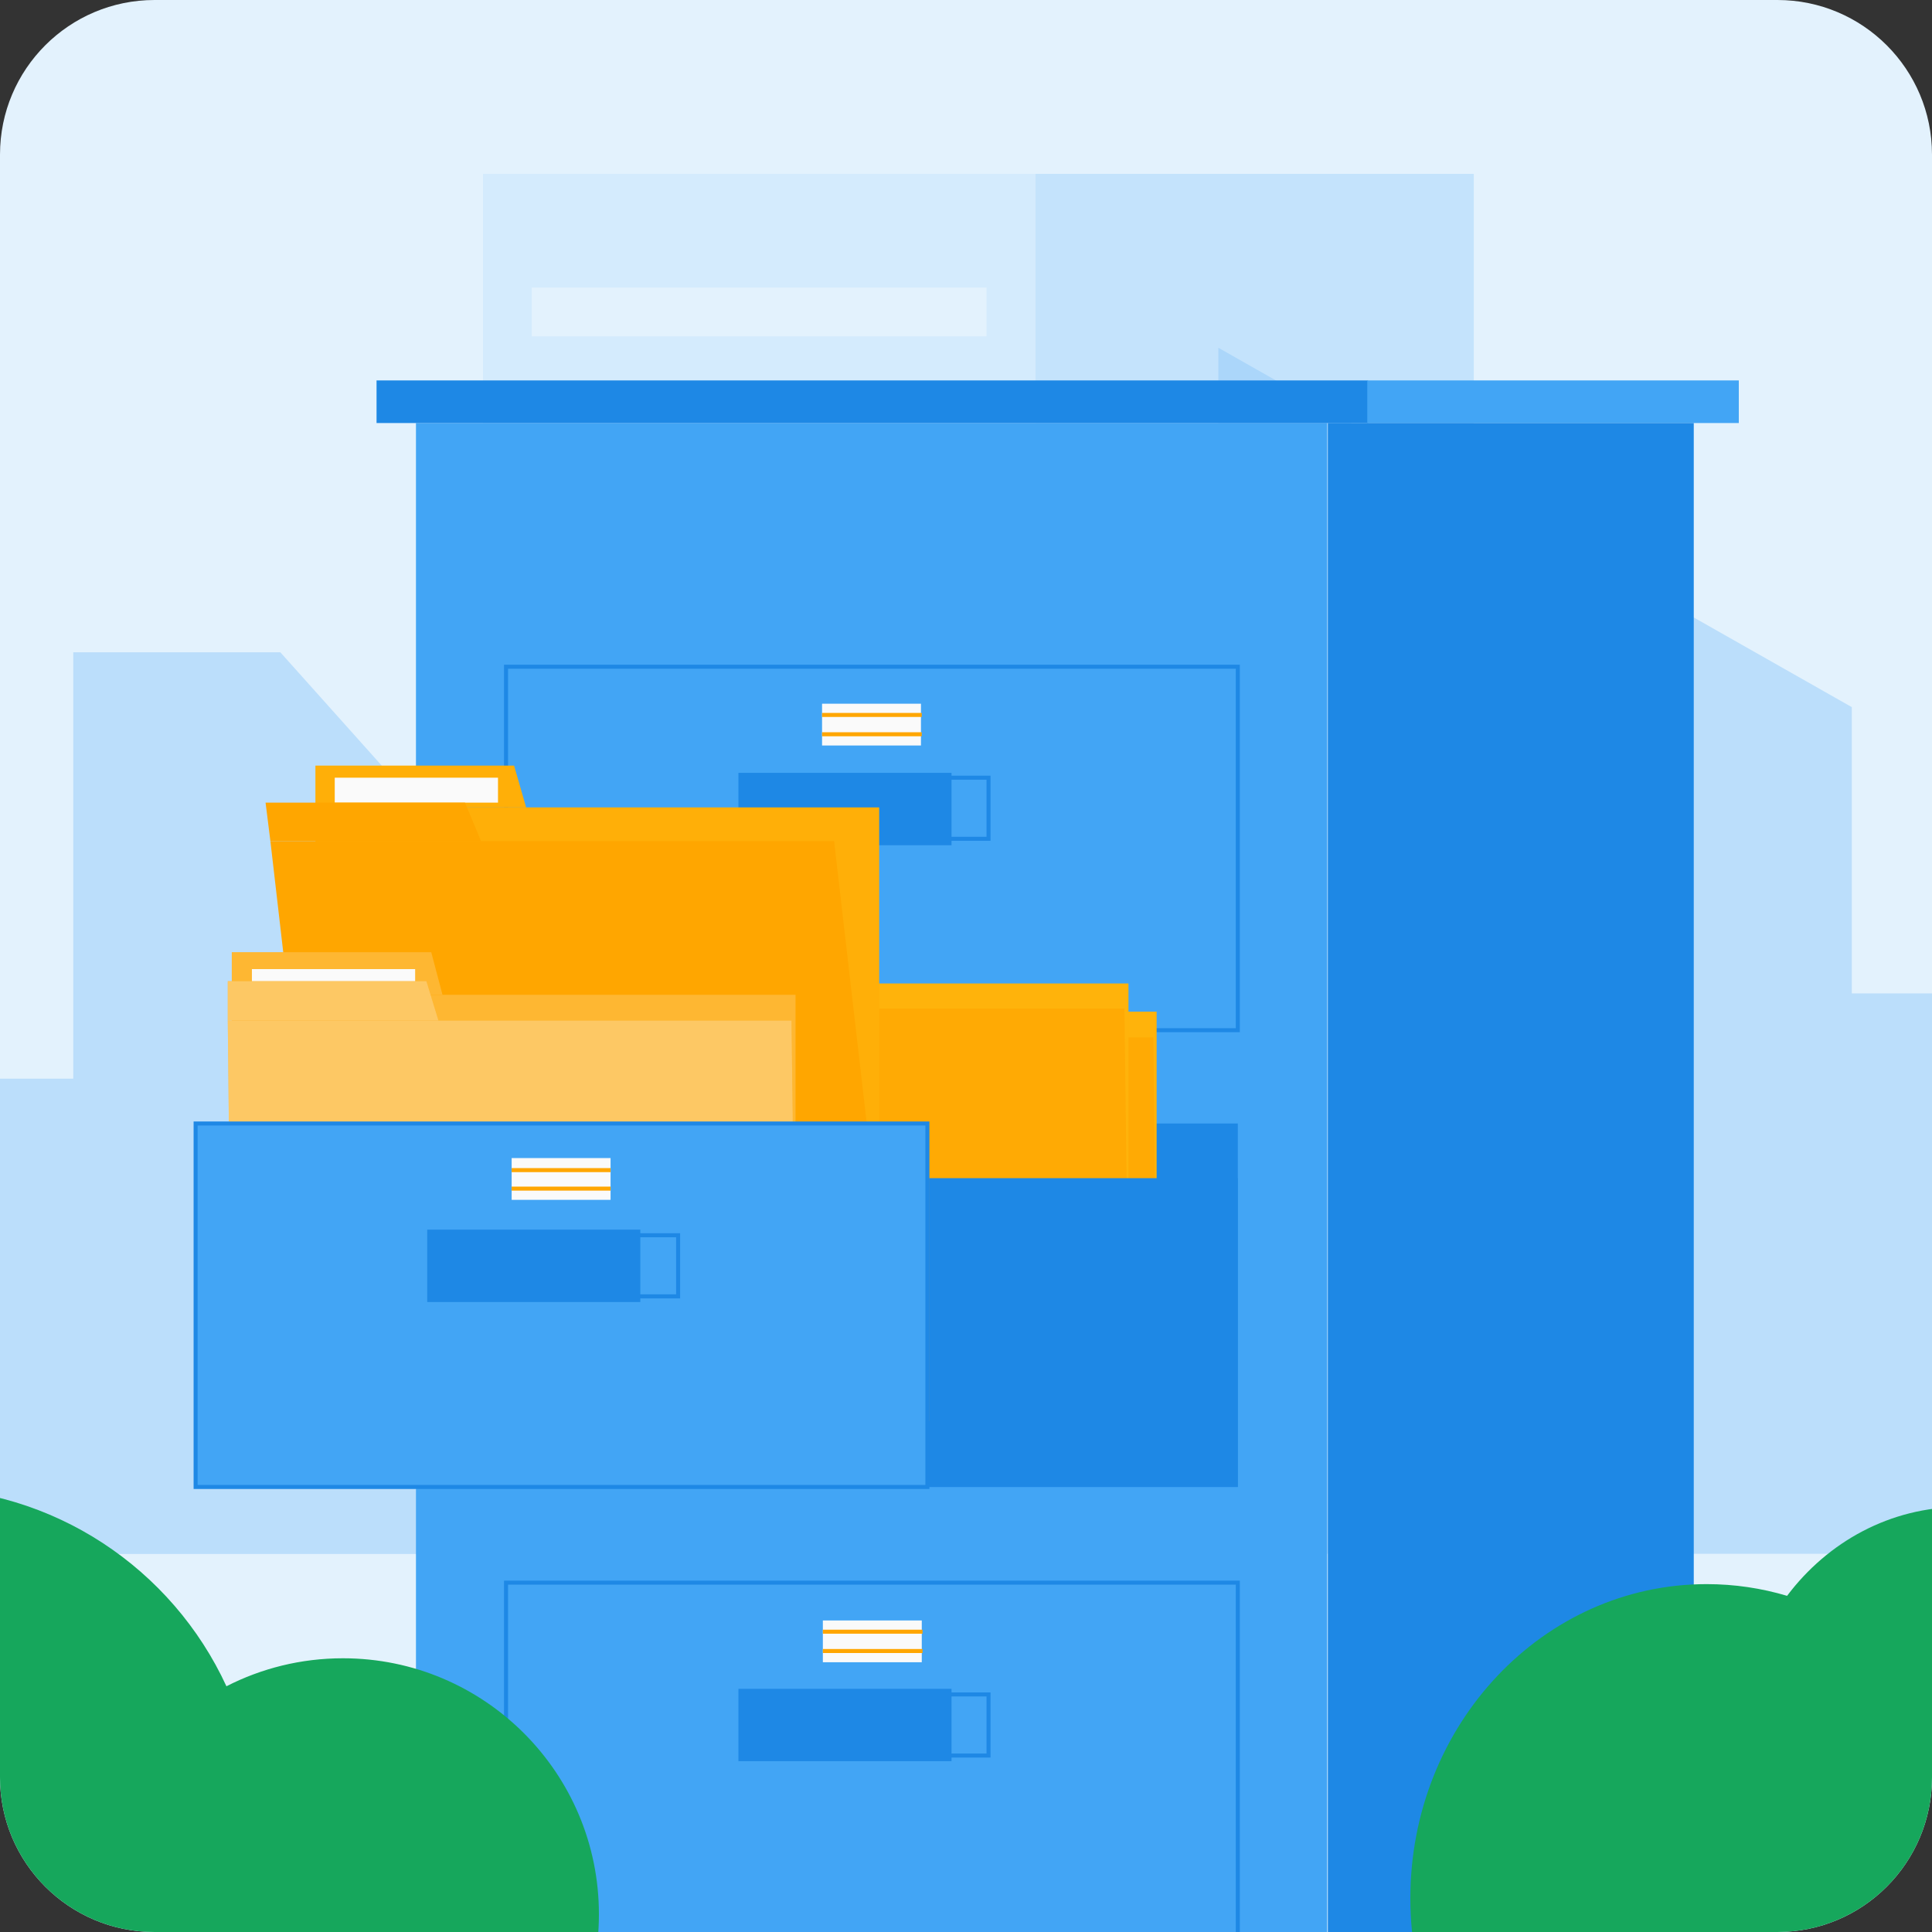 <svg width="100" height="100" viewBox="0 0 100 100" fill="none" xmlns="http://www.w3.org/2000/svg">
<rect x="0" y="0" width="100" height="100" fill="#333333" stroke="none"/>
<g clip-path="url(#clip0_584_40996)">
<path d="M0 8C0 3.582 3.582 0 8 0H92C96.418 0 100 3.582 100 8V92C100 96.418 96.418 100 92 100H8C3.582 100 0 96.418 0 92V8Z" fill="#E3F2FD"/>
<g clip-path="url(#clip1_584_40996)">
<path fill-rule="evenodd" clip-rule="evenodd" d="M63.062 18V55.832H-34.233V71.466H-58V80.423H122.332V57.595H105.331V51.418H95.849V36.601L63.062 18Z" fill="#BBDEFB"/>
<path d="M25.23 80.423V45.743L14.511 33.763H3.792V80.423H25.23Z" fill="#BBDEFB"/>
<g opacity="0.37">
<path d="M76.283 9H53.584V104H76.283V9Z" fill="#90CAF9"/>
<path d="M53.584 9H25V104H53.584V9Z" fill="#BBDEFB"/>
<rect x="27.522" y="14.885" width="23.54" height="2.522" fill="#E3F2FD"/>
<rect x="27.522" y="24.133" width="23.54" height="2.522" fill="#E3F2FD"/>
<rect x="27.522" y="33.381" width="23.54" height="2.522" fill="#E3F2FD"/>
<rect x="27.522" y="41.787" width="23.54" height="2.522" fill="#E3F2FD"/>
<rect x="27.522" y="50.194" width="23.54" height="2.522" fill="#E3F2FD"/>
<rect x="27.522" y="58.602" width="23.54" height="2.522" fill="#E3F2FD"/>
<rect x="27.522" y="67.009" width="23.54" height="2.522" fill="#E3F2FD"/>
<rect x="27.522" y="75.416" width="23.54" height="2.522" fill="#E3F2FD"/>
<rect x="27.522" y="83.822" width="23.54" height="2.522" fill="#E3F2FD"/>
</g>
</g>
<g clip-path="url(#clip2_584_40996)">
<path d="M68.689 21.897H21.53V152.885H68.689V21.897Z" fill="#42A5F5"/>
<path d="M70.812 19.691H19.49V21.897H70.812V19.691Z" fill="#1E88E5"/>
<path d="M90 19.691H70.77V21.897H90V19.691Z" fill="#42A5F5"/>
<path d="M87.669 21.897H68.731V152.885H87.669V21.897Z" fill="#1E88E5"/>
<path d="M64.069 81.918H26.192V100.732H64.069V81.918Z" stroke="#1E88E5" stroke-width="0.208" stroke-miterlimit="10"/>
<path d="M49.251 87.412H38.221V91.158H49.251V87.412Z" fill="#1E88E5"/>
<path d="M51.166 87.703H40.136V90.867H51.166V87.703Z" stroke="#1E88E5" stroke-width="0.208" stroke-miterlimit="10"/>
<path d="M64.069 34.509H26.192V53.323H64.069V34.509Z" stroke="#1E88E5" stroke-width="0.208" stroke-miterlimit="10"/>
<path d="M49.251 40.003H38.221V43.749H49.251V40.003Z" fill="#1E88E5"/>
<path d="M51.166 40.253H40.136V43.416H51.166V40.253Z" stroke="#1E88E5" stroke-width="0.208" stroke-miterlimit="10"/>
<path d="M64.069 58.151H30.687V76.965H64.069V58.151Z" fill="#1E88E5"/>
<path d="M59.865 52.365H30.687V73.51H59.865V52.365Z" fill="#FFA600"/>
<path d="M41.01 50.201H30.687V52.365H41.592L41.01 50.201Z" fill="#FFA600"/>
<g opacity="0.3">
<path d="M59.865 52.365H30.687V73.51H59.865V52.365Z" fill="#FFD026"/>
<path d="M41.01 50.201H30.687V52.365H41.592L41.01 50.201Z" fill="#FFD026"/>
</g>
<path d="M40.177 51.033H31.727V52.324H40.177V51.033Z" fill="#FAFAFA"/>
<path d="M59.907 73.552H30.687L30.479 53.697H59.699L59.907 73.552Z" fill="#FFA600"/>
<path d="M40.76 51.699H30.479V53.697H41.384L40.76 51.699Z" fill="#FFA600"/>
<g opacity="0.1">
<path d="M59.907 73.552H30.687L30.479 53.697H59.699L59.907 73.552Z" fill="#FFD026"/>
<path d="M40.76 51.699H30.479V53.697H41.384L40.76 51.699Z" fill="#FFD026"/>
</g>
<path d="M58.408 50.908H29.23V72.053H58.408V50.908Z" fill="#FFA600"/>
<path d="M39.553 48.702H29.23V50.908H40.136L39.553 48.702Z" fill="#FFA600"/>
<g opacity="0.3">
<path d="M58.408 50.908H29.23V72.053H58.408V50.908Z" fill="#FFD026"/>
<path d="M39.553 48.702H29.23V50.908H40.136L39.553 48.702Z" fill="#FFD026"/>
</g>
<path d="M38.679 49.535H30.229V50.825H38.679V49.535Z" fill="#FAFAFA"/>
<path d="M58.45 72.053H29.23L29.022 52.199H58.2L58.45 72.053Z" fill="#FFA600"/>
<path d="M39.303 50.201H29.022V52.199H39.927L39.303 50.201Z" fill="#FFA600"/>
<g opacity="0.1">
<path d="M58.45 72.053H29.23L29.022 52.199H58.2L58.45 72.053Z" fill="#FFD026"/>
<path d="M39.303 50.201H29.022V52.199H39.927L39.303 50.201Z" fill="#FFD026"/>
</g>
<path d="M45.505 41.793H16.327V62.938H45.505V41.793Z" fill="#FFA600"/>
<path d="M26.608 39.629H16.327V41.793H27.232L26.608 39.629Z" fill="#FFA600"/>
<g opacity="0.2">
<path d="M45.505 41.793H16.327V62.938H45.505V41.793Z" fill="#FFD026"/>
<path d="M26.608 39.629H16.327V41.793H27.232L26.608 39.629Z" fill="#FFD026"/>
</g>
<path d="M25.776 40.253H17.326V41.543H25.776V40.253Z" fill="#FAFAFA"/>
<path d="M45.422 62.979H16.244L13.996 43.541H43.174L45.422 62.979Z" fill="#FFA600"/>
<path d="M24.069 41.543H13.746L13.996 43.541H24.901L24.069 41.543Z" fill="#FFA600"/>
<path d="M41.176 51.491H11.998V72.636H41.176V51.491Z" fill="#FFA600"/>
<path d="M22.321 49.285H11.998V51.491H22.904L22.321 49.285Z" fill="#FFA600"/>
<g opacity="0.2">
<path d="M41.176 51.491H11.998V72.636H41.176V51.491Z" fill="#FAFAFA"/>
<path d="M22.321 49.285H11.998V51.491H22.904L22.321 49.285Z" fill="#FAFAFA"/>
</g>
<path d="M21.488 50.159H13.039V51.45H21.488V50.159Z" fill="#FAFAFA"/>
<path d="M41.218 72.636H11.998L11.79 52.823H40.968L41.218 72.636Z" fill="#FFA600"/>
<path d="M22.071 50.784H11.79V52.823H22.695L22.071 50.784Z" fill="#FFA600"/>
<g opacity="0.4">
<path d="M41.218 72.636H11.998L11.79 52.823H40.968L41.218 72.636Z" fill="#FAFAFA"/>
<path d="M22.071 50.784H11.79V52.823H22.695L22.071 50.784Z" fill="#FAFAFA"/>
</g>
<path d="M48.002 58.151H10.125V76.965H48.002V58.151Z" fill="#42A5F5" stroke="#1E88E5" stroke-width="0.208" stroke-miterlimit="10"/>
<path d="M33.143 63.645H22.113V67.391H33.143V63.645Z" fill="#1E88E5"/>
<path d="M35.099 63.937H24.069V67.1H35.099V63.937Z" stroke="#1E88E5" stroke-width="0.208" stroke-miterlimit="10"/>
<path d="M64.069 60.981H48.086V76.965H64.069V60.981Z" fill="#1E88E5"/>
<path d="M31.603 59.941H26.483V62.105H31.603V59.941Z" fill="#FAFAFA"/>
<path d="M26.483 60.565H31.603" stroke="#FFA600" stroke-width="0.208" stroke-miterlimit="10"/>
<path d="M26.483 61.522H31.603" stroke="#FFA600" stroke-width="0.208" stroke-miterlimit="10"/>
<path d="M47.669 36.423H42.55V38.588H47.669V36.423Z" fill="#FAFAFA"/>
<path d="M42.55 37.006H47.711" stroke="#FFA600" stroke-width="0.208" stroke-miterlimit="10"/>
<path d="M42.55 38.005H47.711" stroke="#FFA600" stroke-width="0.208" stroke-miterlimit="10"/>
<path d="M47.711 83.874H42.591V86.038H47.711V83.874Z" fill="#FAFAFA"/>
<path d="M42.591 84.457H47.752" stroke="#FFA600" stroke-width="0.208" stroke-miterlimit="10"/>
<path d="M42.591 85.456H47.752" stroke="#FFA600" stroke-width="0.208" stroke-miterlimit="10"/>
</g>
<path fill-rule="evenodd" clip-rule="evenodd" d="M7.645 107.653C4.496 110.559 0.289 112.334 -4.333 112.334C-14.09 112.334 -22 104.424 -22 94.667C-22 84.91 -14.09 77 -4.333 77C2.787 77 8.923 81.212 11.72 87.281C13.529 86.355 15.579 85.832 17.75 85.832C25.068 85.832 31 91.764 31 99.082C31 106.4 25.068 112.332 17.75 112.332C13.701 112.332 10.075 110.516 7.645 107.653Z" fill="#16A75C"/>
<path fill-rule="evenodd" clip-rule="evenodd" d="M112.062 95.029C110.513 98.831 107.193 101.631 103.204 102.26C101.522 109.306 95.503 114.519 88.336 114.519C79.866 114.519 73 107.238 73 98.256C73 89.275 79.866 81.994 88.336 81.994C89.779 81.994 91.175 82.205 92.499 82.6C94.606 79.797 97.854 78 101.498 78C107.85 78 113 83.461 113 90.197C113 91.283 112.866 92.336 112.615 93.338H112.062V95.029Z" fill="#16A75C"/>
</g>
<defs>
<clipPath id="clip0_584_40996">
<path d="M0 8C0 3.582 3.582 0 8 0H92C96.418 0 100 3.582 100 8V92C100 96.418 96.418 100 92 100H8C3.582 100 0 96.418 0 92V8Z" fill="white"/>
</clipPath>
<clipPath id="clip1_584_40996">
<rect width="100" height="100" fill="white"/>
</clipPath>
<clipPath id="clip2_584_40996">
<rect width="80" height="133.195" fill="white" transform="translate(10 19.691)"/>
</clipPath>
</defs>
</svg>
